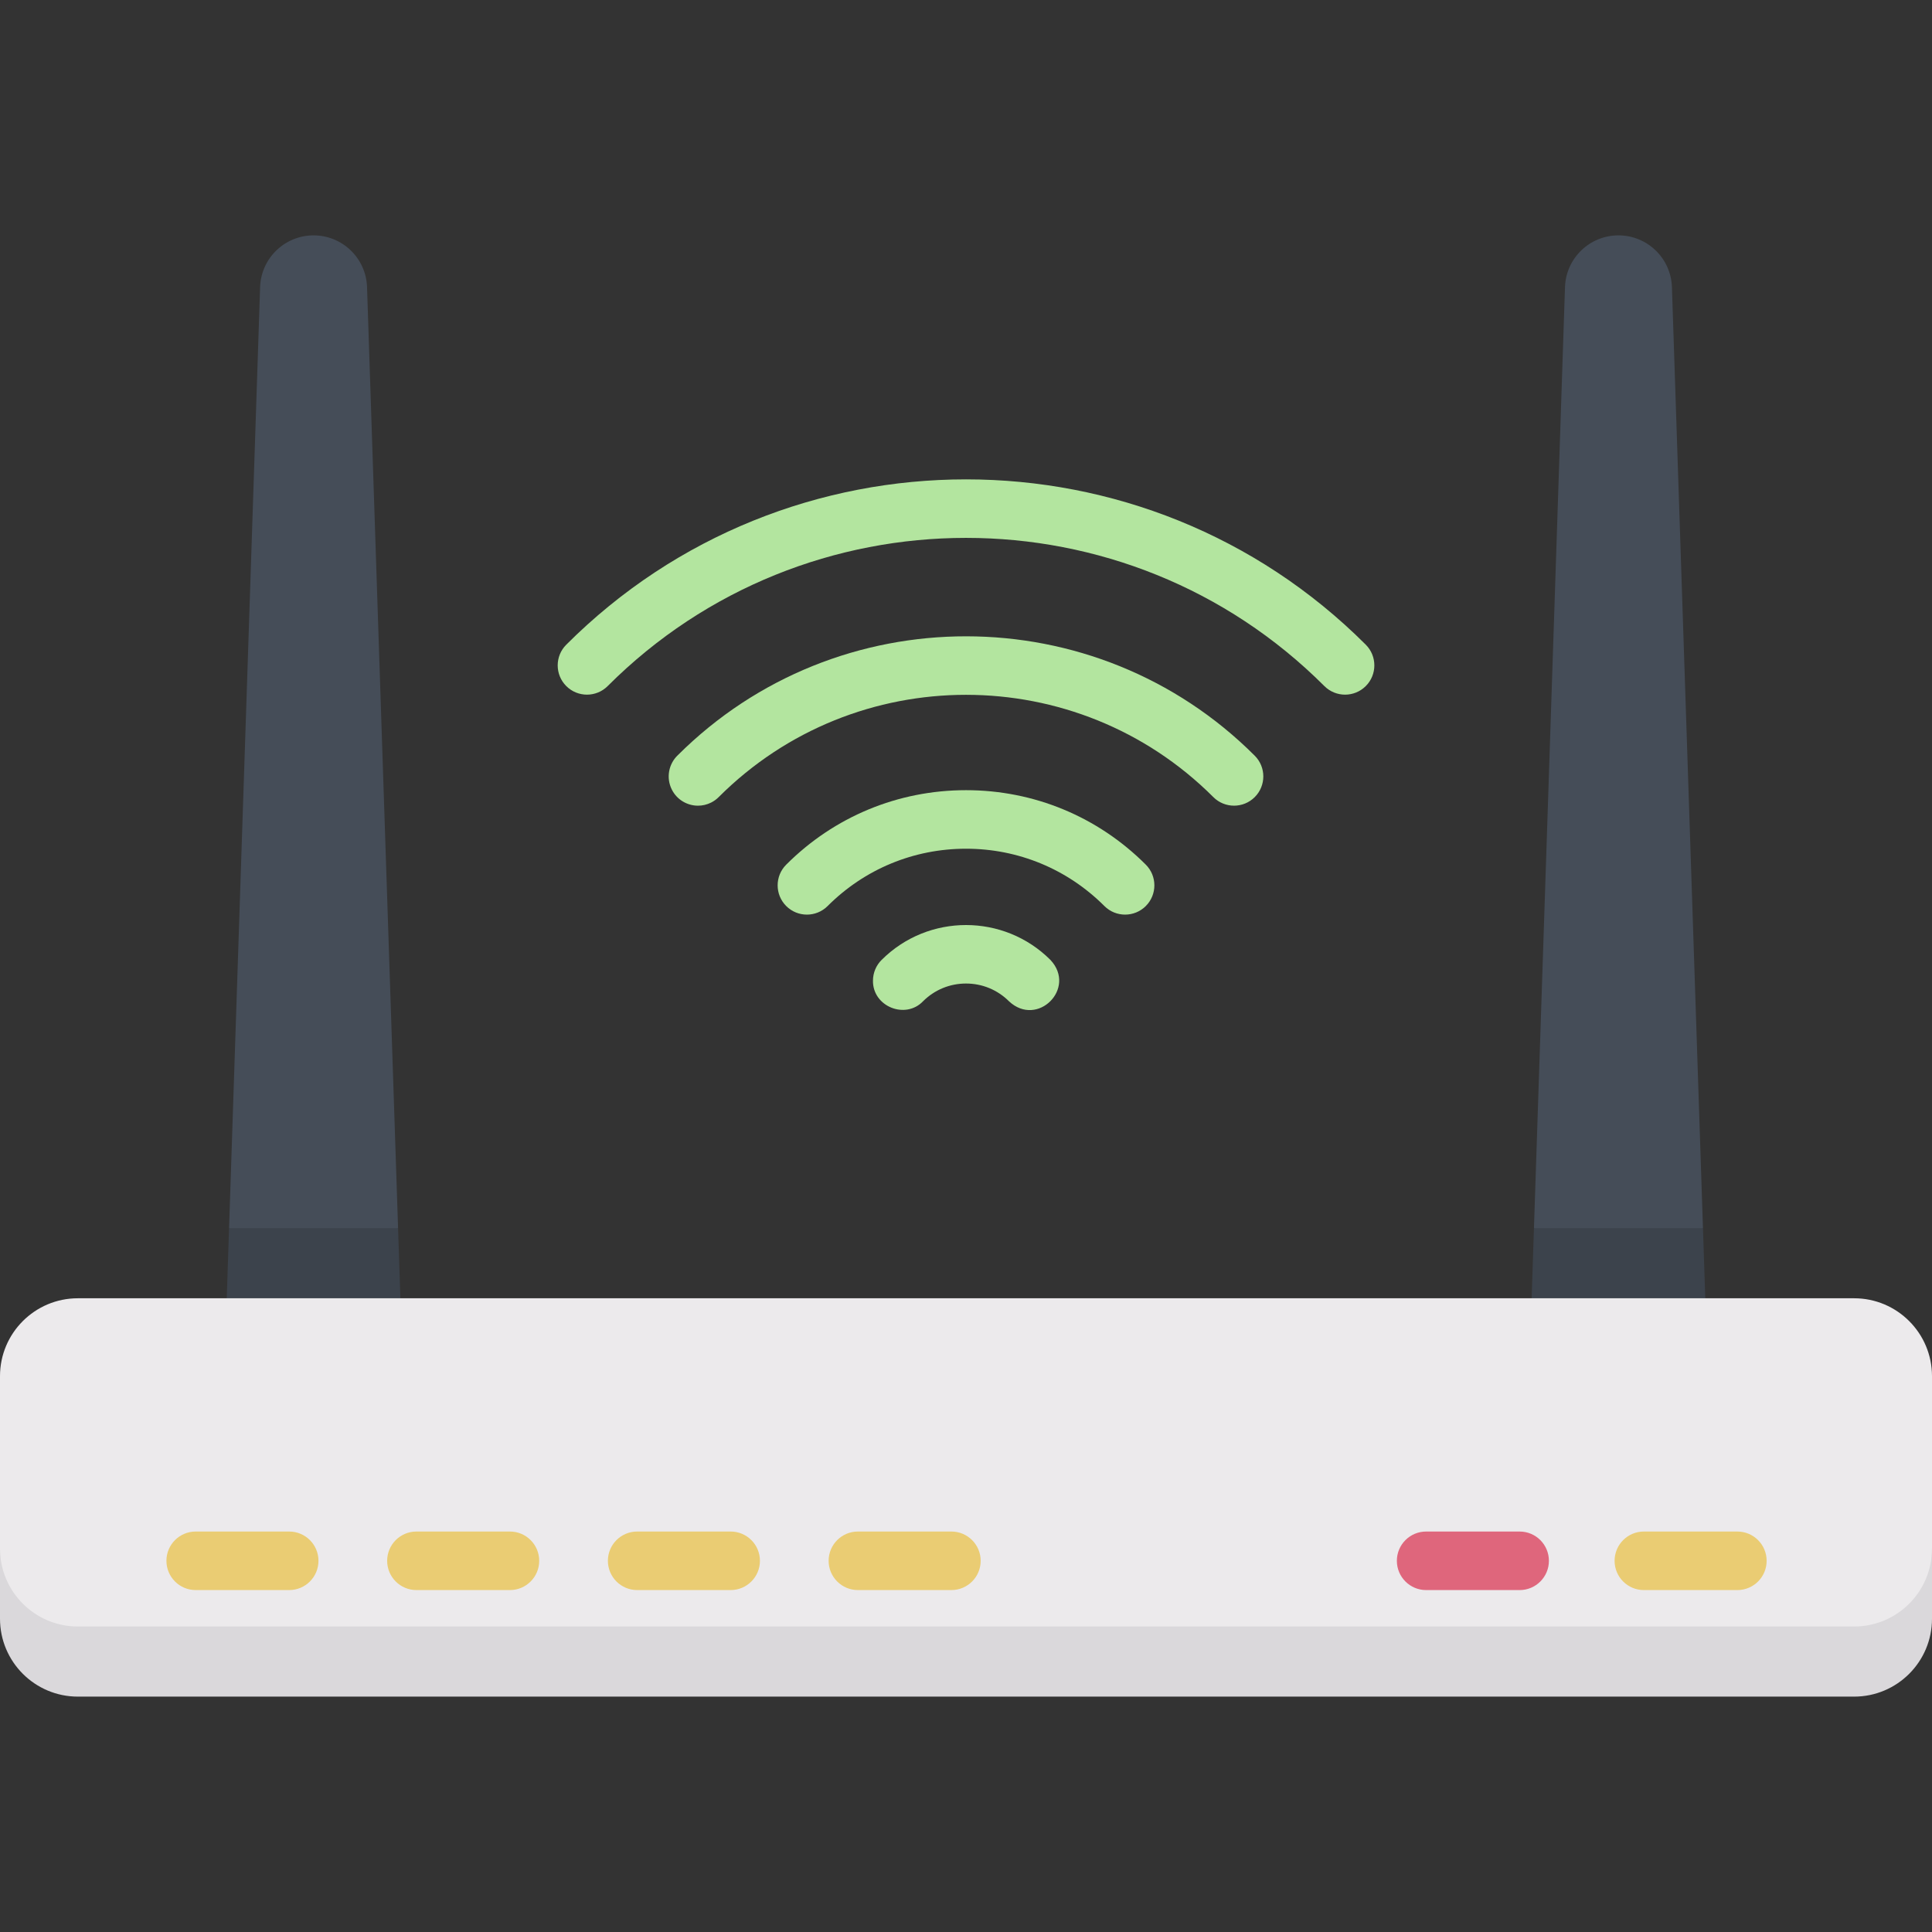 <svg id="Capa_1" enable-background="new 0 0 512 512" height="512" viewBox="0 0 512 512" width="512" xmlns="http://www.w3.org/2000/svg"><rect x="0" y="0" width="512" height="512" fill="#333333" stroke="none"/><g><g><path d="m105.494 325.474-8.225-249.386c-.252-7.644-6.522-13.711-14.17-13.711s-13.918 6.066-14.17 13.711l-8.225 249.386 22.395 9.29z" fill="#454d58"/><path d="m451.303 325.474-8.225-249.386c-.252-7.644-6.522-13.711-14.17-13.711s-13.918 6.066-14.17 13.711l-8.225 249.386 22.395 9.29z" fill="#454d58"/><path d="m60.09 344.054 23.009 9.291 23.008-9.291-.613-18.58h-44.791z" fill="#3c434c"/><path d="m405.9 344.054 23.008 9.291 23.008-9.291-.613-18.58h-44.79z" fill="#3c434c"/><path d="m20.645 440.333h470.71c20.645 0 20.645-18.534 20.645-29.936v-45.697c0-11.402-9.243-20.645-20.645-20.645h-470.71c-11.402-.001-20.645 9.243-20.645 20.645v45.698c0 11.401 0 29.935 20.645 29.935z" fill="#eceaec"/><path d="m491.355 431.042h-470.71c-11.402 0-20.645-9.243-20.645-20.645v18.581c0 11.402 9.243 20.645 20.645 20.645h470.71c11.402 0 20.645-9.243 20.645-20.645v-18.581c0 11.402-9.243 20.645-20.645 20.645z" fill="#dad8db"/></g><g><g fill="#eacc73"><path d="m51.861 405.872c-4.285 0-7.757 3.473-7.757 7.757s3.472 7.757 7.757 7.757h24.78c4.285 0 7.757-3.473 7.757-7.757s-3.473-7.757-7.757-7.757z"/><path d="m135.139 405.872h-24.781c-4.285 0-7.757 3.473-7.757 7.757s3.472 7.757 7.757 7.757h24.781c4.284 0 7.757-3.473 7.757-7.757s-3.473-7.757-7.757-7.757z"/><path d="m168.855 405.872c-4.285 0-7.757 3.473-7.757 7.757s3.473 7.757 7.757 7.757h24.78c4.285 0 7.757-3.473 7.757-7.757s-3.473-7.757-7.757-7.757z"/><path d="m227.352 405.872c-4.285 0-7.757 3.473-7.757 7.757s3.472 7.757 7.757 7.757h24.78c4.285 0 7.757-3.473 7.757-7.757s-3.473-7.757-7.757-7.757z"/></g><path d="m402.72 421.387c4.285 0 7.757-3.473 7.757-7.757s-3.473-7.757-7.757-7.757h-24.78c-4.285 0-7.757 3.473-7.757 7.757s3.473 7.757 7.757 7.757z" fill="#df667c"/><path d="m460.42 421.387c4.285 0 7.757-3.473 7.757-7.757s-3.473-7.757-7.757-7.757h-24.78c-4.285 0-7.757 3.473-7.757 7.757s3.473 7.757 7.757 7.757z" fill="#eacc73"/><path d="m161.037 181.818c52.364-52.366 137.57-52.364 189.935 0 1.515 1.514 3.501 2.272 5.486 2.272s3.97-.758 5.486-2.272c3.029-3.029 3.029-7.941 0-10.97-58.414-58.414-153.462-58.415-211.877 0-3.029 3.029-3.029 7.941 0 10.97s7.94 3.029 10.97 0z" fill="#b3e59f"/><path d="m332.521 211.24c3.029-3.029 3.029-7.941 0-10.97-42.148-42.147-110.701-42.189-152.904-.129-2.403 2.289-3.145 5.962-1.584 9.085 1.358 2.718 4.099 4.29 6.944 4.29 1.166 0 2.349-.264 3.464-.821.774-.387 1.464-.893 2.053-1.49 36.146-36.108 94.925-36.094 131.055.035 3.03 3.029 7.941 3.029 10.972 0z" fill="#b3e59f"/><path d="m298.165 242.382c1.985 0 3.97-.758 5.485-2.272 3.029-3.029 3.029-7.941 0-10.97-12.726-12.727-29.648-19.736-47.647-19.736-17.998 0-34.919 7.009-47.646 19.736-3.029 3.029-3.029 7.941 0 10.97 3.029 3.03 7.94 3.03 10.971 0 9.796-9.796 22.822-15.191 36.675-15.191 13.855 0 26.879 5.395 36.676 15.191 1.516 1.515 3.5 2.272 5.486 2.272z" fill="#b3e59f"/><path d="m233.649 254.374c-1.468 1.452-2.302 3.437-2.302 5.515-.096 6.874 8.616 10.354 13.287 5.44 3.043-3.022 7.079-4.685 11.37-4.685 4.312 0 8.365 1.679 11.414 4.728 7.515 7.01 17.979-3.463 10.971-10.97-12.335-12.334-32.395-12.343-44.74-.028z" fill="#b3e59f"/></g></g></svg>